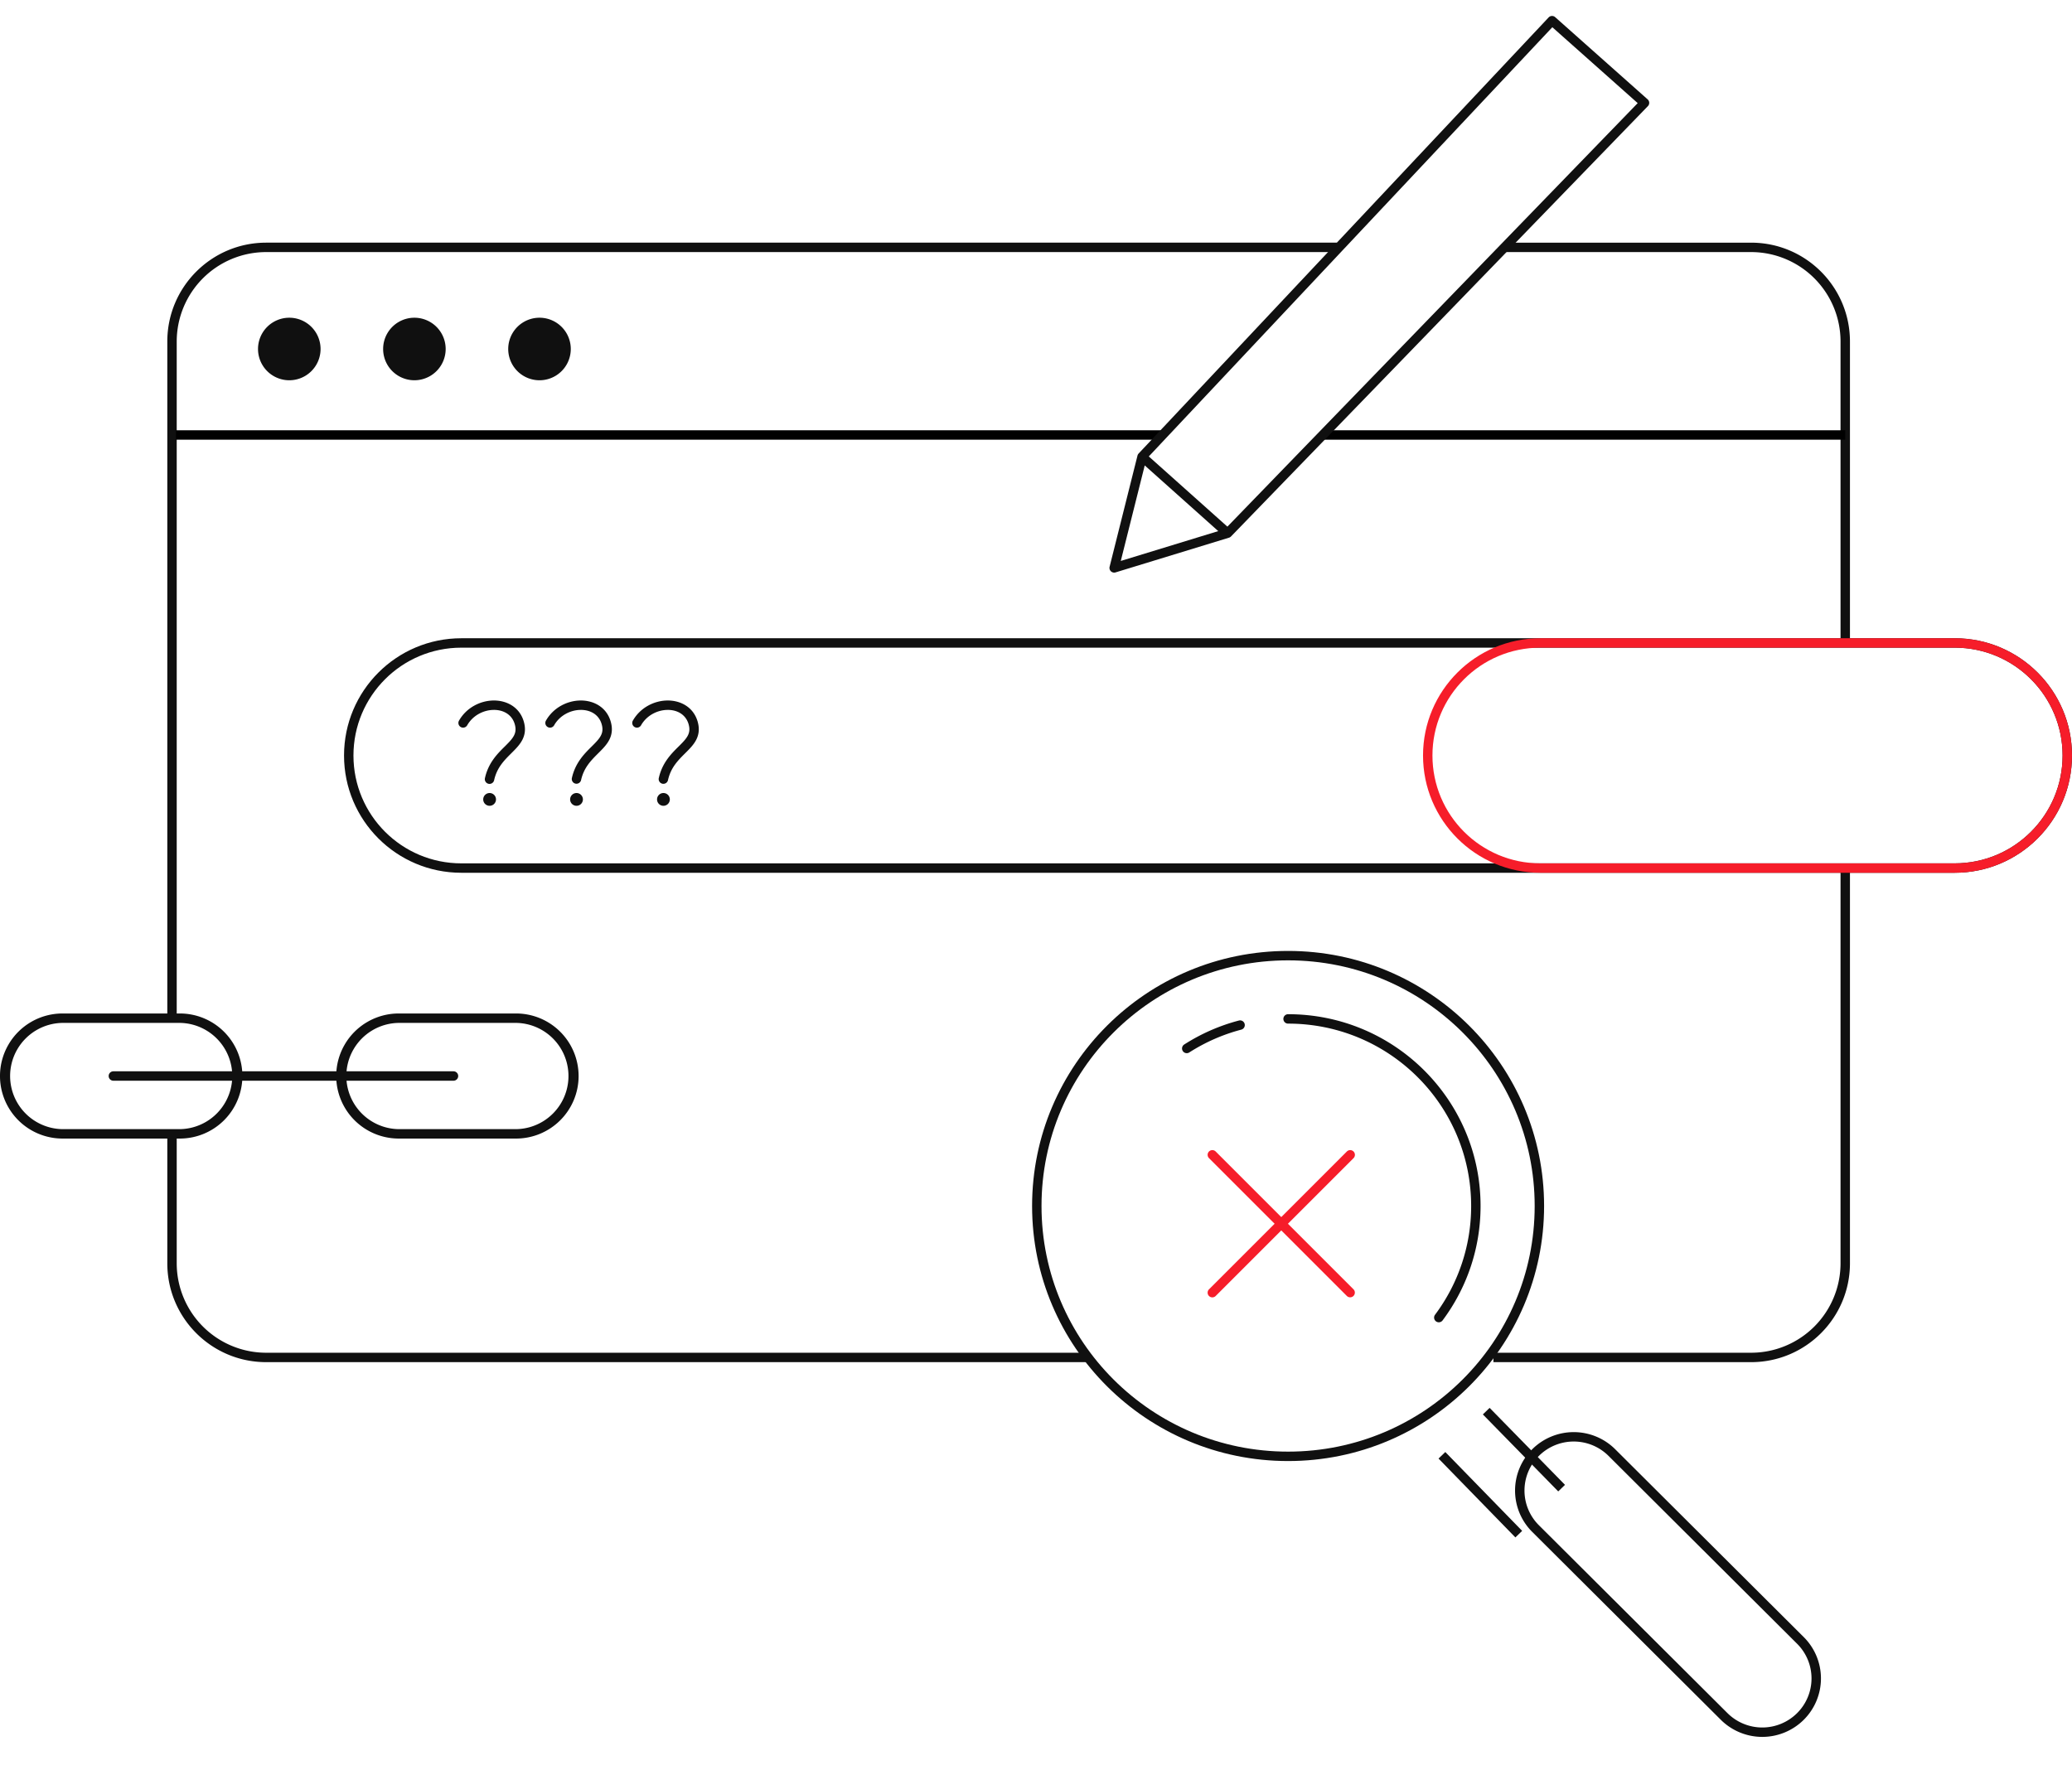 <svg width="220" height="188" fill="none" xmlns="http://www.w3.org/2000/svg"><path fill-rule="evenodd" clip-rule="evenodd" d="M28.264 26.77a9.5 9.5 0 0 0-9.5 9.5v71.773h-1V36.269c0-5.798 4.701-10.5 10.5-10.5h113.698v1H28.264zm157.66 0h-26.113v-1h26.113c5.799 0 10.5 4.7 10.5 10.5v31.953h-1V36.27a9.5 9.5 0 0 0-9.5-9.5zm9.5 107.386V92.151h1v42.005c0 5.799-4.701 10.5-10.5 10.5h-27.358v-1h27.358a9.5 9.5 0 0 0 9.5-9.5zm-176.66-13.66v13.66a9.5 9.5 0 0 0 9.5 9.5h87.132v1H28.264c-5.799 0-10.5-4.701-10.5-10.5v-13.66h1z" fill="#101010"/><path fill-rule="evenodd" clip-rule="evenodd" d="M123.283 46.694H18.679v-1h104.604v1zm72.641 0h-55.623v-1h55.623v1z" fill="#000"/><path d="M34.037 37.062a3.32 3.32 0 1 1-6.641 0 3.32 3.32 0 0 1 6.641 0zm13.283 0a3.32 3.32 0 1 1-6.64 0 3.32 3.32 0 0 1 6.64 0zm13.284 0a3.32 3.32 0 1 1-6.642 0 3.32 3.32 0 0 1 6.642 0z" fill="#101010"/><path fill-rule="evenodd" clip-rule="evenodd" d="M207.547 68.78H48.981c-6.325 0-11.452 5.127-11.452 11.452s5.127 11.453 11.452 11.453h158.566c6.325 0 11.453-5.128 11.453-11.453 0-6.325-5.128-11.453-11.453-11.453zm-158.566-1c-6.877 0-12.452 5.574-12.452 12.452 0 6.877 5.575 12.453 12.452 12.453h158.566c6.878 0 12.453-5.576 12.453-12.453 0-6.878-5.575-12.453-12.453-12.453H48.981z" fill="#101010"/><path fill-rule="evenodd" clip-rule="evenodd" d="M207.547 68.78h-44c-6.325 0-11.453 5.127-11.453 11.452s5.128 11.453 11.453 11.453h44c6.325 0 11.453-5.128 11.453-11.453 0-6.325-5.128-11.453-11.453-11.453zm-44-1c-6.877 0-12.453 5.574-12.453 12.452 0 6.877 5.576 12.453 12.453 12.453h44c6.878 0 12.453-5.576 12.453-12.453 0-6.878-5.575-12.453-12.453-12.453h-44z" fill="#F61D2A"/><path fill-rule="evenodd" clip-rule="evenodd" d="M42.34 119.911h12.452a5.642 5.642 0 0 0 0-11.283H42.34a5.642 5.642 0 0 0 0 11.283zm19.094-5.642a6.641 6.641 0 0 0-6.642-6.641H42.34a6.641 6.641 0 1 0 0 13.283h12.453a6.642 6.642 0 0 0 6.642-6.642zm-54.793 5.642h12.453a5.642 5.642 0 0 0 0-11.283H6.641a5.642 5.642 0 0 0 0 11.283zm19.095-5.642a6.641 6.641 0 0 0-6.642-6.641H6.641a6.641 6.641 0 1 0 0 13.283h12.453a6.642 6.642 0 0 0 6.642-6.642z" fill="#101010"/><path fill-rule="evenodd" clip-rule="evenodd" d="M48.651 114.269a.5.5 0 0 1-.5.5H12.038a.5.5 0 0 1 0-1h36.113a.5.5 0 0 1 .5.5zM164.428 1.852a.5.5 0 0 1 .696-.031l9.818 8.73a.499.499 0 0 1 .027.721L130.706 56.97a.5.5 0 0 1-.213.13l-12.045 3.686a.5.5 0 0 1-.632-.6l2.96-11.803a.507.507 0 0 1 .121-.221l43.531-46.31zm-42.883 47.575l-2.543 10.143 10.35-3.168-7.807-6.975zm8.776 6.5l-8.344-7.455 42.846-45.581 9.064 8.06-43.566 44.977z" fill="#101010"/><g filter="url(#filter0_d)"><path fill-rule="evenodd" clip-rule="evenodd" d="M160.9 157.832l-8.16-8.375.719-.695 8.16 8.374-.719.696zm-2.736-13.76l8.003 8.176-.717.697-8.003-8.176.717-.697z" fill="#101010"/></g><path fill-rule="evenodd" clip-rule="evenodd" d="M136.766 154.158c14.463 0 26.182-11.682 26.182-26.086 0-14.403-11.719-26.086-26.182-26.086s-26.181 11.683-26.181 26.086c0 14.404 11.718 26.086 26.181 26.086zm0 1c15.012 0 27.182-12.126 27.182-27.086 0-14.959-12.17-27.086-27.182-27.086-15.012 0-27.181 12.127-27.181 27.086 0 14.96 12.169 27.086 27.181 27.086z" fill="#101010"/><path fill-rule="evenodd" clip-rule="evenodd" d="M136.266 108.205a.5.5 0 0 1 .5-.5c11.286 0 20.437 9.117 20.437 20.368 0 4.552-1.499 8.757-4.032 12.149a.5.5 0 0 1-.802-.599 19.23 19.23 0 0 0 3.834-11.55c0-10.695-8.7-19.368-19.437-19.368a.5.5 0 0 1-.5-.5zm-4.113.528a.5.5 0 0 1-.357.611 19.378 19.378 0 0 0-5.52 2.421.499.499 0 1 1-.539-.842 20.35 20.35 0 0 1 5.805-2.546.5.5 0 0 1 .611.356zm58.658 65.828L170.79 154.61a5.24 5.24 0 0 0-7.392 0 5.195 5.195 0 0 0 0 7.367l20.021 19.951a5.24 5.24 0 0 0 7.392 0 5.195 5.195 0 0 0 0-7.367zm-28.122-20.656a6.193 6.193 0 0 0 0 8.778l20.021 19.951a6.246 6.246 0 0 0 8.81 0 6.194 6.194 0 0 0 0-8.779l-20.021-19.95a6.244 6.244 0 0 0-8.81 0z" fill="#101010"/><path d="M52.663 84.895a.678.678 0 1 1-1.356 0 .678.678 0 0 1 1.356 0z" fill="#101010"/><path fill-rule="evenodd" clip-rule="evenodd" d="M52.411 75.39c-1.065.012-2.2.574-2.805 1.633a.5.5 0 1 1-.868-.497c.799-1.397 2.28-2.12 3.662-2.136 1.39-.016 2.774.694 3.217 2.247.209.729.135 1.338-.13 1.88-.25.513-.659.94-1.05 1.33l-.137.138c-.763.759-1.536 1.528-1.833 2.862a.5.5 0 1 1-.976-.217c.362-1.628 1.328-2.586 2.084-3.335l.155-.155c.4-.4.692-.718.859-1.06.152-.314.21-.669.067-1.168-.29-1.016-1.187-1.534-2.245-1.522z" fill="#101010"/><path d="M61.891 84.895a.678.678 0 1 1-1.356 0 .678.678 0 0 1 1.356 0z" fill="#101010"/><path fill-rule="evenodd" clip-rule="evenodd" d="M61.64 75.39c-1.065.012-2.2.574-2.804 1.633a.5.5 0 0 1-.868-.497c.798-1.397 2.278-2.12 3.66-2.136 1.391-.016 2.775.694 3.219 2.247.208.729.134 1.338-.13 1.88-.25.513-.66.94-1.05 1.33l-.138.138c-.763.759-1.536 1.528-1.833 2.862a.5.5 0 0 1-.976-.217c.362-1.628 1.328-2.586 2.084-3.335l.156-.155c.399-.4.69-.718.858-1.06.152-.314.21-.669.067-1.168-.29-1.016-1.187-1.534-2.244-1.522z" fill="#101010"/><path d="M71.12 84.895a.678.678 0 1 1-1.356 0 .678.678 0 0 1 1.357 0z" fill="#101010"/><path fill-rule="evenodd" clip-rule="evenodd" d="M70.87 75.39c-1.066.012-2.2.574-2.805 1.633a.5.5 0 1 1-.868-.497c.798-1.397 2.279-2.12 3.661-2.136 1.39-.016 2.774.694 3.218 2.247.208.729.134 1.338-.13 1.88-.25.513-.66.94-1.05 1.33l-.138.138c-.763.759-1.536 1.528-1.832 2.862a.5.5 0 1 1-.977-.217c.362-1.628 1.329-2.586 2.084-3.335l.156-.155c.4-.4.691-.718.858-1.06.153-.314.21-.669.067-1.168-.29-1.016-1.187-1.534-2.244-1.522z" fill="#101010"/><path fill-rule="evenodd" clip-rule="evenodd" d="M128.37 122.285a.502.502 0 0 1 .708 0l14.637 14.638a.5.5 0 0 1-.707.707l-14.638-14.638a.5.5 0 0 1 0-.707z" fill="#F61D2A"/><path fill-rule="evenodd" clip-rule="evenodd" d="M143.714 122.285a.5.5 0 0 0-.707 0l-14.638 14.638a.5.5 0 0 0 .708.707l14.637-14.638a.499.499 0 0 0 0-.707z" fill="#F61D2A"/><defs><filter id="filter0_d" x="147.302" y="144.072" width="24.303" height="24.635" filterUnits="userSpaceOnUse" color-interpolation-filters="sRGB"><feFlood flood-opacity="0" result="BackgroundImageFix"/><feColorMatrix in="SourceAlpha" values="0 0 0 0 0 0 0 0 0 0 0 0 0 0 0 0 0 0 127 0"/><feOffset dy="5.438"/><feGaussianBlur stdDeviation="2.719"/><feColorMatrix values="0 0 0 0 0 0 0 0 0 0 0 0 0 0 0 0 0 0 0.25 0"/><feBlend in2="BackgroundImageFix" result="effect1_dropShadow"/><feBlend in="SourceGraphic" in2="effect1_dropShadow" result="shape"/></filter></defs></svg>
